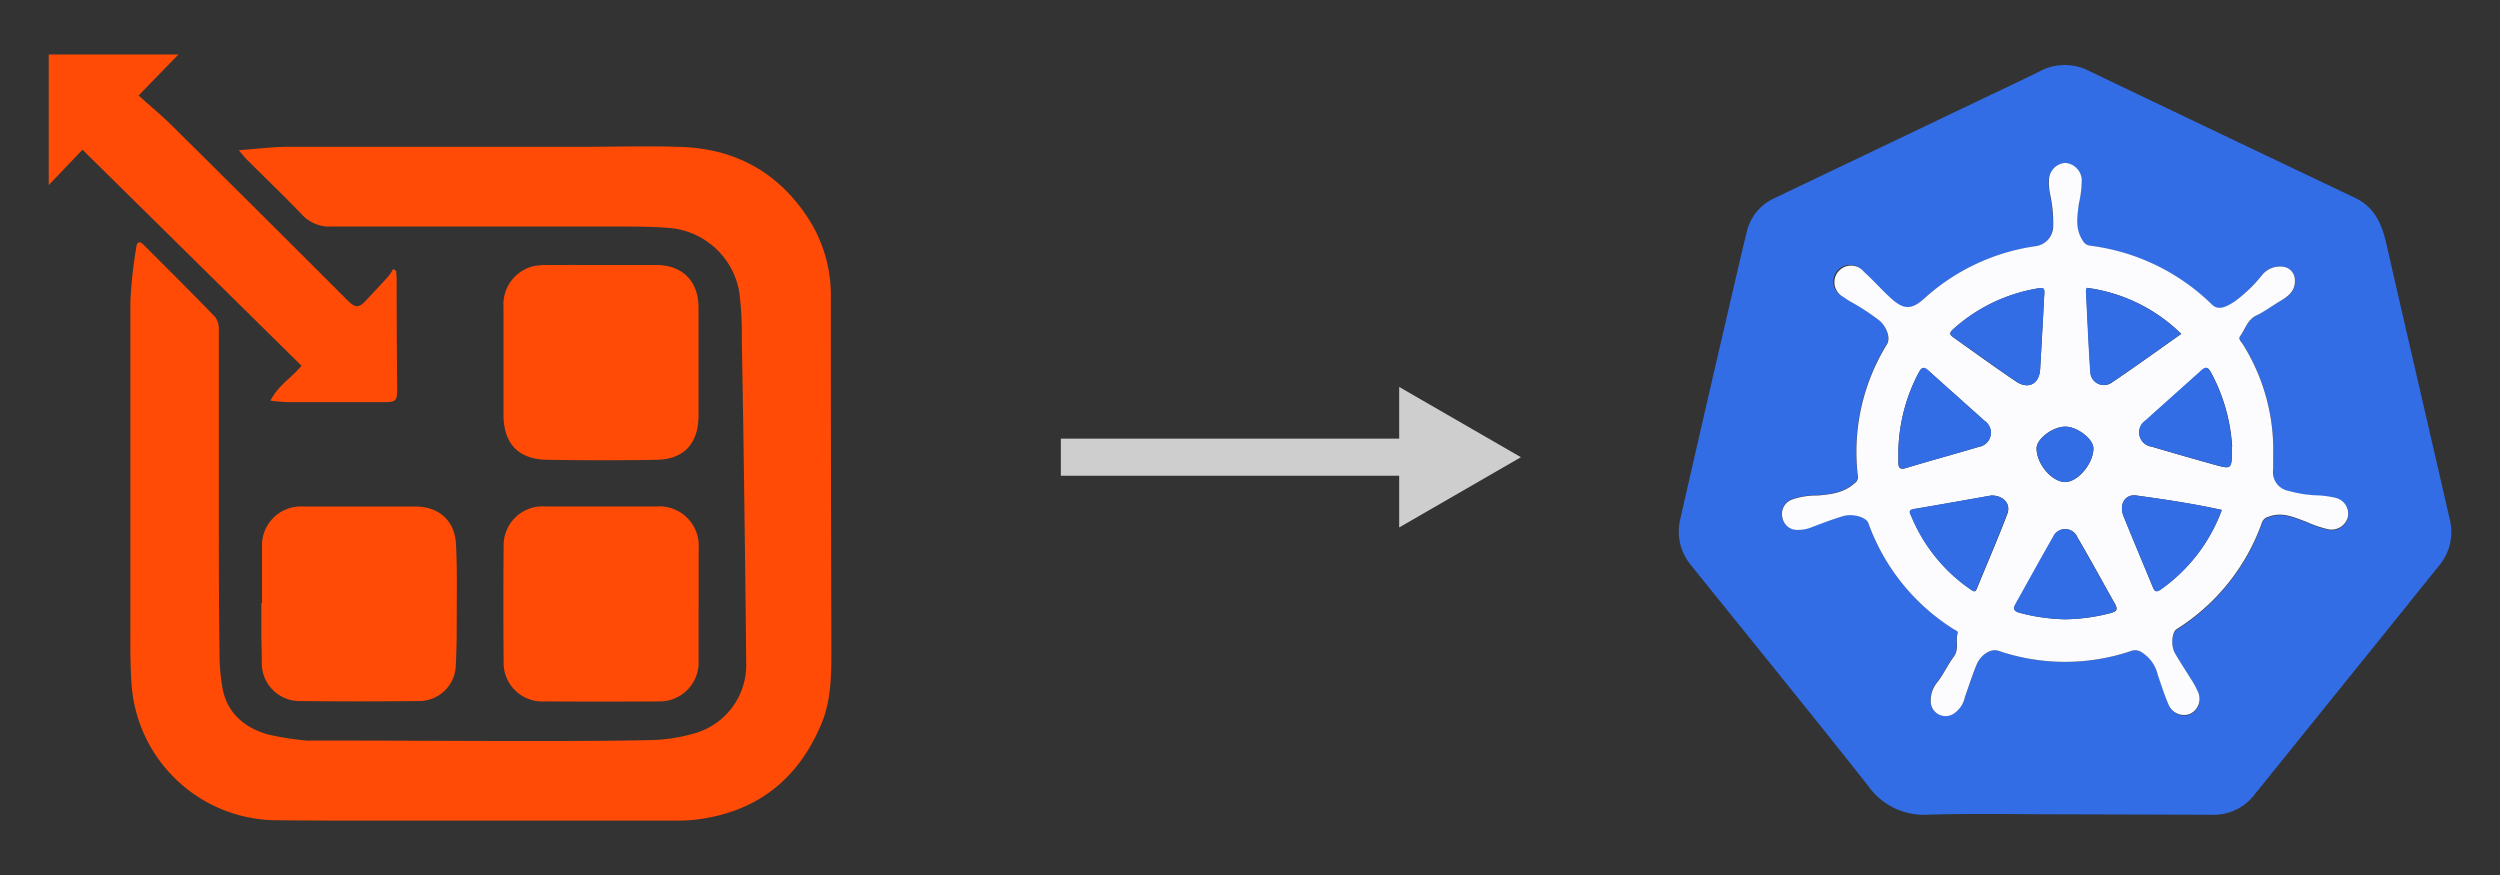 <svg id="Layer_1" data-name="Layer 1" xmlns="http://www.w3.org/2000/svg" viewBox="0 0 337 118"><rect x="0" y="0" width="337" height="118" fill="#333333" stroke="none"/><defs><style>.cls-1{fill:#326de5;}.cls-2{fill:#fcfcfe;}.cls-3{fill:#ff4b05;}.cls-4{fill:none;stroke:#cecece;stroke-miterlimit:10;stroke-width:5px;}.cls-5{fill:#cecece;}</style></defs><title>cluster icons</title><path class="cls-1" d="M278.34,109.77c-6.16,0-12.32-.13-18.47.05a9.19,9.19,0,0,1-8.06-3.91c-7.9-10-15.91-19.83-23.88-29.74a7.08,7.08,0,0,1-1.41-6.27q3.53-15.53,7.14-31c.58-2.52,1.15-5,1.78-7.55a6.64,6.64,0,0,1,3.68-4.6l28.26-13.5c2.54-1.21,5.1-2.4,7.62-3.66a7.14,7.14,0,0,1,6.66,0q17.87,8.56,35.77,17.06c2.61,1.24,3.63,3.48,4.23,6.12,2.83,12.42,5.73,24.83,8.57,37.25a7,7,0,0,1-1.38,6.15q-7.6,9.46-15.23,18.9l-9.75,12.09a6.89,6.89,0,0,1-5.68,2.67Zm28.1-48.47a26.84,26.84,0,0,0-4.08-14.89c-.19-.32-.66-.68-.37-1.09.68-.94,1-2.17,2.15-2.77s2.19-1.37,3.31-2,2-1.4,1.92-2.8A1.79,1.79,0,0,0,308,36a3.1,3.1,0,0,0-3.19,1.2,19.31,19.31,0,0,1-3.71,3.53c-.86.53-2,1.27-2.95.37a28.5,28.5,0,0,0-16.43-7.95,1.27,1.27,0,0,1-1-.68c-1.06-1.59-.75-3.25-.54-4.93a14.69,14.69,0,0,0,.4-3.29A2.41,2.41,0,0,0,278.36,22a2.35,2.35,0,0,0-2.2,2.27,7.79,7.79,0,0,0,.15,1.93,18.24,18.24,0,0,1,.42,4.41,2.73,2.73,0,0,1-2.33,2.61,28.25,28.25,0,0,0-15.09,7.09c-1.59,1.44-2.67,1.51-4.31.06-1.31-1.17-2.47-2.5-3.77-3.68A2.24,2.24,0,1,0,248.47,40a9.39,9.39,0,0,0,.93.61,30.46,30.46,0,0,1,3.94,2.58c1,.89,1.5,2.37,1,3.17a27.55,27.55,0,0,0-3.94,17.67,1,1,0,0,1-.45,1.09c-1.46,1.31-3.2,1.48-5,1.64a9.87,9.87,0,0,0-3.41.54,2.05,2.05,0,0,0-1.29,2.47,2,2,0,0,0,2.14,1.62,5,5,0,0,0,2-.44c1.34-.5,2.68-1,4.05-1.42s3.09.15,3.37.92a28.1,28.1,0,0,0,11.51,14.32c.23.14.63.25.54.55-.31,1,.22,2.17-.54,3.19s-1.35,2.3-2.17,3.38a3.83,3.83,0,0,0-.92,2.56,2,2,0,0,0,3.07,1.73A3.5,3.5,0,0,0,264.87,94c.52-1.48,1-3,1.6-4.43s2-2.17,2.91-1.85a27.77,27.77,0,0,0,18,0,1.58,1.58,0,0,1,1.43.28,4.82,4.82,0,0,1,2.07,3c.5,1.34.89,2.73,1.46,4a2.26,2.26,0,0,0,2.85,1.32,2.23,2.23,0,0,0,1.11-3,11.44,11.44,0,0,0-1-1.81c-.7-1.14-1.46-2.25-2.11-3.42s-.39-2.81.24-3.21a28,28,0,0,0,11.49-14.34,1.23,1.23,0,0,1,.89-.81c1.86-.72,3.43.08,5.06.66a15.76,15.76,0,0,0,2.88,1,2.27,2.27,0,0,0,2.74-1.54,2.2,2.2,0,0,0-1.78-2.7,12.38,12.38,0,0,0-2.47-.31,16.54,16.54,0,0,1-3.69-.59,2.57,2.57,0,0,1-2.1-2.94C306.46,62.6,306.43,62,306.43,61.3Z"/><path class="cls-2" d="M306.43,61.3c0,.65,0,1.3,0,1.94a2.57,2.57,0,0,0,2.1,2.94,16.54,16.54,0,0,0,3.69.59,12.38,12.38,0,0,1,2.47.31,2.2,2.2,0,0,1,1.78,2.7,2.27,2.27,0,0,1-2.74,1.54,15.76,15.76,0,0,1-2.88-1c-1.63-.58-3.2-1.38-5.06-.66a1.23,1.23,0,0,0-.89.81,28,28,0,0,1-11.49,14.34c-.64.4-.81,2.19-.24,3.21s1.41,2.28,2.11,3.42a11.44,11.44,0,0,1,1,1.81,2.23,2.23,0,0,1-1.11,3A2.26,2.26,0,0,1,292.33,95c-.58-1.31-1-2.7-1.46-4a4.82,4.82,0,0,0-2.07-3,1.58,1.58,0,0,0-1.43-.28,27.77,27.77,0,0,1-18,0c-1-.32-2.35.52-2.91,1.85s-1.08,2.95-1.6,4.43a3.5,3.5,0,0,1-1.53,2.22,2,2,0,0,1-3.07-1.73,3.83,3.83,0,0,1,.92-2.56c.82-1.07,1.38-2.31,2.17-3.38s.23-2.15.54-3.19c.09-.3-.31-.4-.54-.55a28.1,28.1,0,0,1-11.51-14.32c-.29-.77-2.07-1.3-3.37-.92s-2.71.92-4.05,1.42a5,5,0,0,1-2,.44,2,2,0,0,1-2.14-1.62,2.05,2.05,0,0,1,1.29-2.47,9.87,9.87,0,0,1,3.41-.54c1.79-.16,3.53-.33,5-1.64a1,1,0,0,0,.45-1.09,27.55,27.55,0,0,1,3.94-17.67c.49-.8,0-2.28-1-3.17a30.46,30.46,0,0,0-3.94-2.58,9.39,9.39,0,0,1-.93-.61,2.24,2.24,0,1,1,2.77-3.39c1.3,1.18,2.46,2.51,3.77,3.68,1.64,1.45,2.71,1.38,4.31-.06a28.25,28.25,0,0,1,15.09-7.09,2.73,2.73,0,0,0,2.33-2.61,18.24,18.24,0,0,0-.42-4.41,7.79,7.79,0,0,1-.15-1.93,2.35,2.35,0,0,1,2.2-2.27,2.41,2.41,0,0,1,2.22,2.26,14.69,14.69,0,0,1-.4,3.29c-.2,1.68-.52,3.34.54,4.93a1.27,1.27,0,0,0,1,.68,28.5,28.5,0,0,1,16.43,7.95c.93.9,2.08.15,2.95-.37a19.31,19.31,0,0,0,3.71-3.53A3.1,3.1,0,0,1,308,36a1.79,1.79,0,0,1,1.35,1.75c.08,1.4-.83,2.16-1.92,2.8s-2.16,1.45-3.31,2-1.47,1.83-2.15,2.77c-.3.41.17.77.37,1.09A26.84,26.84,0,0,1,306.43,61.3Zm-6.94,7.44c-3.86-.85-7.69-1.42-11.52-1.95-1.52-.21-2.35,1.22-1.72,2.78,1.28,3.17,2.61,6.31,3.91,9.47.25.61.41.91,1.15.39A22.66,22.66,0,0,0,299.5,68.74ZM275.4,42.87h0c.06-1.11.11-2.21.18-3.32,0-.56-.05-.81-.75-.69a22.55,22.55,0,0,0-11.56,5.54c-.56.51-.44.74.1,1.12,2.8,2,5.56,4,8.37,5.89,1.65,1.13,3.15.37,3.27-1.62C275.15,47.48,275.27,45.17,275.4,42.87ZM255.9,60.81q0,.76,0,1.53c0,.69.2,1,1,.76,3.27-1,6.57-1.89,9.84-2.86a1.93,1.93,0,0,0,.77-3.51c-2.5-2.26-5-4.48-7.54-6.75-.62-.56-.9-.53-1.31.22A23.6,23.6,0,0,0,255.9,60.81Zm45-.59a24,24,0,0,0-2.85-10c-.4-.72-.67-.82-1.3-.25-2.49,2.27-5,4.49-7.53,6.75a1.92,1.92,0,0,0,.8,3.49q4.31,1.27,8.65,2.48C300.87,63.28,300.88,63.26,300.86,60.22Zm-32.44,6.57c-3.29.58-6.87,1.23-10.46,1.84-.85.14-.47.64-.32,1a22.24,22.24,0,0,0,8,9.85c.36.24.58.42.81-.14,1.37-3.37,2.83-6.71,4.12-10.11C271.07,67.92,270.08,66.78,268.42,66.79Zm9.92,16.69a25.12,25.12,0,0,0,6.15-.84c.77-.2,1-.45.59-1.21-1.7-3-3.34-6.05-5.08-9a1.77,1.77,0,0,0-3.28,0c-1.7,3-3.33,6-5,8.92-.45.8-.23,1.07.62,1.29A25.81,25.81,0,0,0,278.34,83.48Zm2.94-44.68a1.67,1.67,0,0,0-.11.44c.19,3.65.34,7.3.59,10.94a1.82,1.82,0,0,0,2.89,1.38c3.13-2.1,6.19-4.33,9.35-6.55A22.31,22.31,0,0,0,281.29,38.8ZM278.4,57.51c-1.7,0-3.88,1.65-3.87,2.94,0,2.07,2,4.46,3.78,4.53s3.94-2.57,3.88-4.58C282.15,59.15,280,57.51,278.4,57.51Z"/><path class="cls-1" d="M299.5,68.74a22.66,22.66,0,0,1-8.19,10.7c-.73.52-.9.21-1.15-.39-1.3-3.16-2.63-6.3-3.91-9.47-.63-1.56.2-3,1.72-2.78C291.81,67.32,295.64,67.89,299.5,68.74Z"/><path class="cls-1" d="M275.4,42.87c-.13,2.3-.25,4.61-.39,6.91-.12,2-1.62,2.76-3.27,1.62-2.81-1.93-5.57-3.94-8.37-5.89-.54-.38-.66-.61-.1-1.12a22.55,22.55,0,0,1,11.56-5.54c.7-.12.79.13.75.69-.07,1.11-.12,2.21-.18,3.32Z"/><path class="cls-1" d="M255.9,60.81a23.6,23.6,0,0,1,2.77-10.62c.41-.74.69-.78,1.31-.22,2.49,2.27,5,4.49,7.54,6.75a1.93,1.93,0,0,1-.77,3.51c-3.28,1-6.57,1.88-9.84,2.86-.8.24-1-.06-1-.76Q255.9,61.57,255.9,60.81Z"/><path class="cls-1" d="M300.86,60.22c0,3,0,3.06-2.23,2.44q-4.34-1.2-8.65-2.48a1.92,1.92,0,0,1-.8-3.49c2.5-2.26,5-4.48,7.53-6.75.63-.57.9-.47,1.3.25A24,24,0,0,1,300.86,60.22Z"/><path class="cls-1" d="M268.42,66.79c1.65,0,2.65,1.13,2.15,2.42-1.29,3.4-2.75,6.74-4.12,10.11-.23.56-.45.39-.81.14a22.24,22.24,0,0,1-8-9.85c-.15-.36-.54-.85.32-1C261.55,68,265.14,67.37,268.42,66.79Z"/><path class="cls-1" d="M278.34,83.48a25.87,25.87,0,0,1-6-.85c-.85-.21-1.08-.49-.62-1.29,1.68-3,3.31-6,5-8.92a1.77,1.77,0,0,1,3.28,0c1.74,3,3.37,6,5.08,9,.43.76.18,1-.59,1.21A25.17,25.17,0,0,1,278.34,83.48Z"/><path class="cls-1" d="M281.29,38.8A22.31,22.31,0,0,1,294,45c-3.16,2.23-6.22,4.45-9.35,6.55a1.82,1.82,0,0,1-2.89-1.38c-.25-3.64-.4-7.29-.59-10.94A1.67,1.67,0,0,1,281.29,38.8Z"/><path class="cls-1" d="M278.4,57.51c1.6,0,3.75,1.64,3.79,2.89.06,2-2.18,4.65-3.88,4.58s-3.78-2.46-3.78-4.53C274.53,59.17,276.71,57.51,278.4,57.51Z"/><path class="cls-3" d="M32.18,20.25c2.37-.17,4.49-.45,6.6-.46,13.22,0,26.45,0,39.67,0,4.3,0,8.6-.13,12.9,0,7.46.14,13.39,3.24,17.52,9.52A19.05,19.05,0,0,1,112,39.9q0,23.8.07,47.6c0,3.43,0,6.88-1.37,10.14C107.55,105.1,102,109.43,94,110.46a22,22,0,0,1-2.76.16l-38.62,0c-5.19,0-10.39,0-15.58-.05A19.71,19.71,0,0,1,17.77,92.68c-.25-3.14-.19-6.3-.19-9.45,0-14.21,0-28.42,0-42.64a60.88,60.88,0,0,1,.8-7.29c.09-.74.46-.83,1-.28,3.22,3.22,6.46,6.43,9.62,9.71a2.73,2.73,0,0,1,.5,1.74c0,8.13,0,16.25,0,24.38,0,6.37,0,12.74.09,19.12A27.61,27.61,0,0,0,30,92.81C30.64,96.17,33,98.1,36.09,99a39.48,39.48,0,0,0,5.16.82,6.83,6.83,0,0,0,1,0c9.14,0,18.29.06,27.43.07,6.09,0,12.17,0,18.25-.13a22.83,22.83,0,0,0,6-1,9.56,9.56,0,0,0,6.66-9.28c-.07-8.15-.18-16.31-.29-24.46q-.13-9.75-.31-19.49a42.33,42.33,0,0,0-.34-6.19,10.43,10.43,0,0,0-9.44-8.61c-2.31-.2-4.64-.19-7-.19q-19.31,0-38.62,0a5,5,0,0,1-3.89-1.62c-2.36-2.46-4.83-4.82-7.24-7.23C33.05,21.32,32.72,20.87,32.18,20.25Z"/><path class="cls-3" d="M53.41,36.53c0,.35.05.7.06,1q0,7.41.07,14.81c0,1.73-.14,1.87-1.82,1.87-4.3,0-8.6,0-12.9,0A23.61,23.61,0,0,1,36.46,54c1.06-2.09,2.89-3.09,4.18-4.7L11.12,20.18,6.57,24.95V7.34H24.06l-5.38,5.53c1.57,1.42,3.14,2.72,4.59,4.15q11.61,11.5,23.17,23.06c.2.2.4.41.61.61.87.8,1.36.79,2.18-.08,1.05-1.11,2.1-2.22,3.12-3.36a6.76,6.76,0,0,0,.65-1Z"/><path class="cls-3" d="M94.17,81.39c0,2.58,0,5.16,0,7.74a5.24,5.24,0,0,1-5.33,5.42q-7.74.05-15.47,0a5.21,5.21,0,0,1-5.48-5.47q-.07-7.69,0-15.38a5.25,5.25,0,0,1,5.62-5.43h15a5.31,5.31,0,0,1,5.67,5.67c0,1.24,0,2.48,0,3.72s0,2.48,0,3.72Z"/><path class="cls-3" d="M81,35.72c2.49,0,5,0,7.46,0,3.54,0,5.7,2.2,5.7,5.73q0,7.26,0,14.53c0,3.85-2,6-5.8,6-4.87.09-9.75.08-14.62,0-3.88-.06-5.87-2.21-5.87-6.1,0-4.84,0-9.69,0-14.53A5.3,5.3,0,0,1,72,35.86a10.16,10.16,0,0,1,2.09-.13C76.42,35.71,78.72,35.72,81,35.72Z"/><path class="cls-3" d="M35.32,81.32c0-2.51,0-5,0-7.54a5.24,5.24,0,0,1,5.53-5.5H56c3.14,0,5.29,1.89,5.46,5s.12,6.11.11,9.17c0,2.42,0,4.84-.13,7.25a4.94,4.94,0,0,1-5,4.8q-8.07.09-16.15,0a5.09,5.09,0,0,1-5-5.1c0-1.37-.05-2.74-.06-4.1s0-2.67,0-4Z"/><path class="cls-4" d="M143,61.63h48.38"/><polygon class="cls-5" points="188.61 71.1 205.02 61.63 188.61 52.16 188.61 71.1"/></svg>